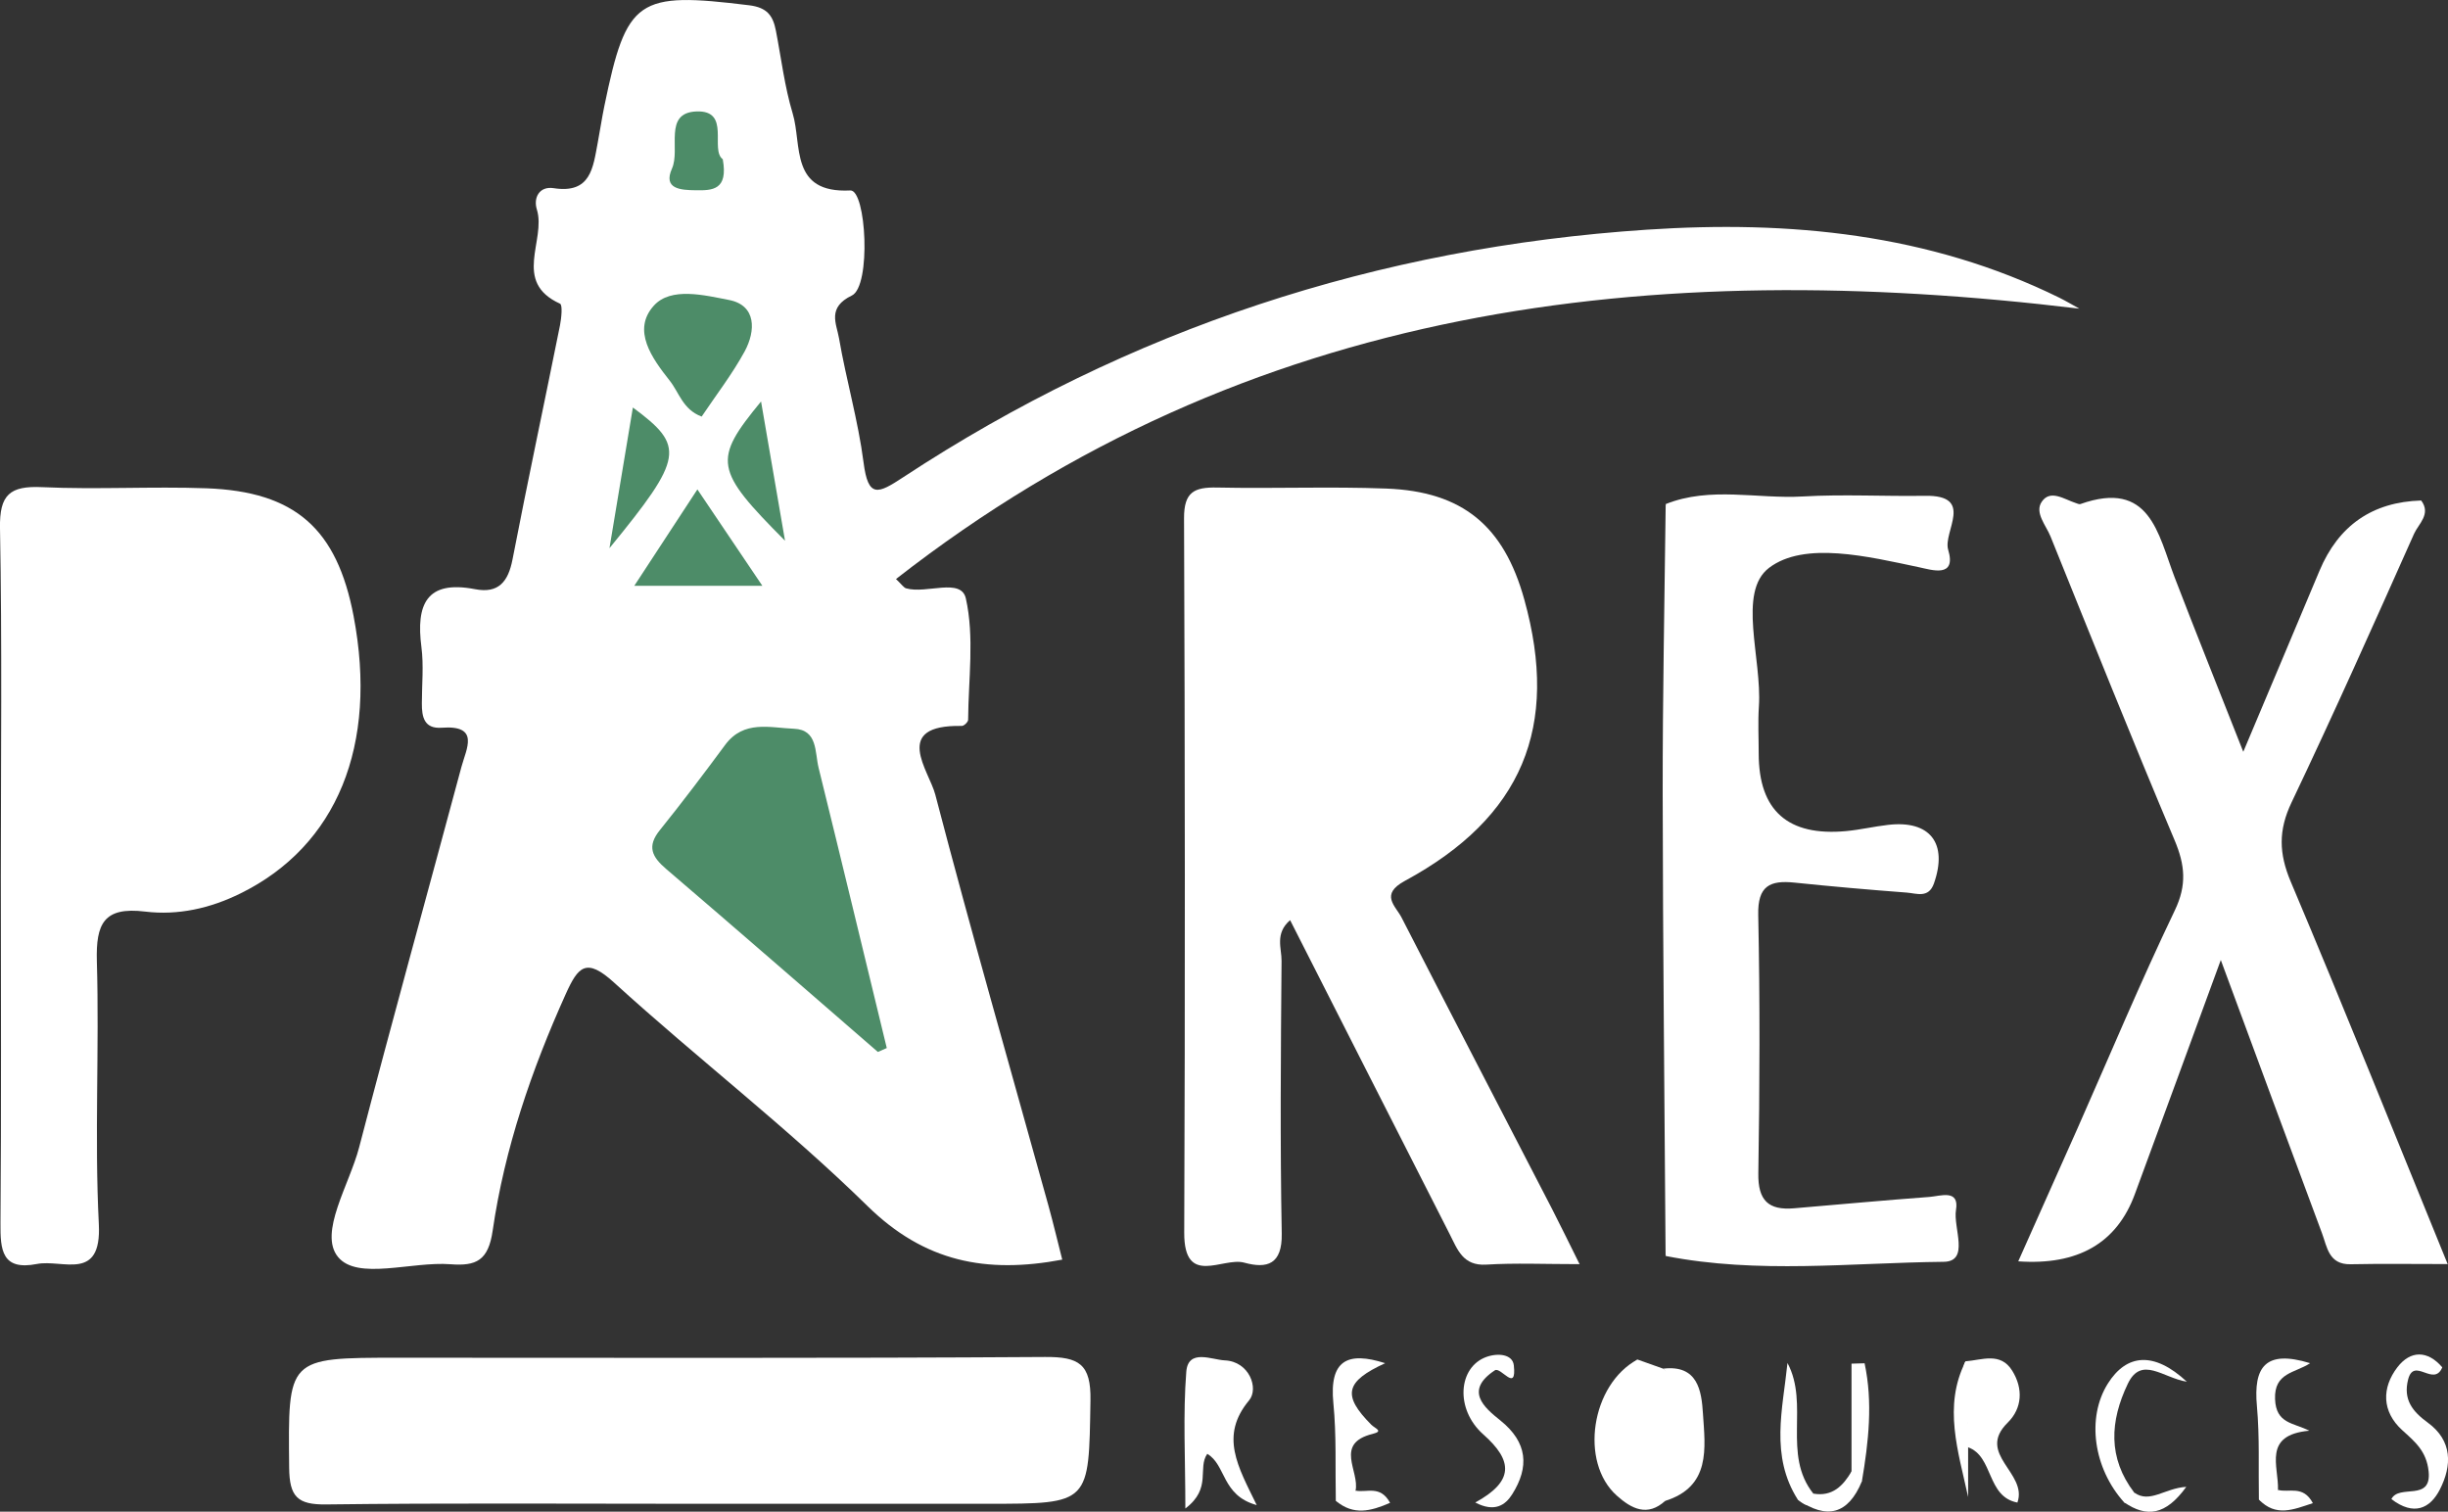 <?xml version="1.0" encoding="UTF-8"?><svg id="Capa_2" xmlns="http://www.w3.org/2000/svg" viewBox="0 0 260.32 160.74"><rect x="0" y="0" width="260.32" height="160.74" fill="#333333" stroke="none"/><defs><style>.cls-1{fill:#fff;}.cls-2{fill:#4d8c68;}</style></defs><g id="Capa_1-2"><g><path class="cls-1" d="M221.11,32.82c-45.44-5.49-88.25-.59-125.83,28.75,.65,.62,.83,.92,1.08,.99,2.16,.62,5.85-1.17,6.35,1.08,.92,4.11,.27,8.58,.24,12.9,0,.23-.44,.66-.68,.65-7.51-.14-3.47,4.75-2.81,7.31,3.82,14.63,8,29.16,12.04,43.73,.52,1.89,.97,3.79,1.46,5.71-8.13,1.53-14.67,.22-20.71-5.7-8.54-8.37-18.1-15.7-26.96-23.77-2.96-2.69-3.81-1.69-5.13,1.23-3.64,8.08-6.5,16.41-7.77,25.16-.46,3.19-1.76,3.78-4.48,3.57-4.13-.32-9.91,1.75-11.97-.78-2.08-2.55,1.22-7.69,2.25-11.65,3.52-13.51,7.26-26.97,10.88-40.46,.52-1.93,1.99-4.46-2.09-4.16-1.88,.14-2.13-1.15-2.12-2.61,0-2,.21-4.02-.05-5.99-.57-4.46,.49-7.14,5.71-6.13,2.49,.48,3.52-.79,3.98-3.16,1.61-8.31,3.38-16.6,5.05-24.9,.15-.77,.29-2.17,0-2.3-5.1-2.32-1.45-6.74-2.46-10.01-.39-1.25,.26-2.51,1.79-2.27,3.96,.61,4.18-2.19,4.68-4.82,.25-1.31,.44-2.63,.71-3.93C66.63-.18,67.78-.9,79.66,.56c1.95,.24,2.54,1.13,2.85,2.71,.57,2.93,.92,5.93,1.78,8.78,1.02,3.36-.33,8.53,6.13,8.2,1.7-.09,2.24,10.17,.17,11.17-2.66,1.28-1.64,2.99-1.37,4.54,.76,4.42,2.04,8.77,2.61,13.21,.49,3.82,1.52,3.35,4.21,1.58,24.02-15.79,50.49-24.44,79.12-26.33,15.12-1,29.96,.41,43.84,7.24,.72,.36,1.41,.77,2.12,1.16Z"/><path class="cls-1" d="M167.99,134.42c-3.73,0-6.85-.14-9.95,.05-2.47,.15-3.05-1.61-3.86-3.2-5.65-11.08-11.27-22.18-16.99-33.43-1.65,1.43-.89,3.01-.91,4.34-.08,9.66-.16,19.33,.02,28.99,.06,3.28-1.56,3.76-3.99,3.09-2.28-.63-6.4,2.63-6.38-3.18,.1-25.32,.08-50.65-.02-75.97-.01-2.81,1.09-3.32,3.53-3.27,5.99,.13,12-.12,17.99,.11,8.11,.31,12.49,3.98,14.66,11.79,3.77,13.55-.2,23.16-12.69,29.92-2.7,1.46-1,2.65-.35,3.92,5.31,10.36,10.68,20.68,16.02,31.02,.9,1.75,1.76,3.53,2.91,5.84Z"/><path class="cls-1" d="M260.32,134.41c-3.83,0-7.09-.05-10.35,.02-2.34,.05-2.5-1.83-3.05-3.3-3.48-9.33-6.92-18.67-10.76-29.05-3.25,8.87-6.19,16.9-9.15,24.92q-2.88,7.79-12.39,7.12c2.16-4.84,4.23-9.47,6.29-14.11,3.43-7.75,6.7-15.57,10.36-23.21,1.3-2.71,1.08-4.83-.02-7.45-4.52-10.71-8.84-21.51-13.19-32.29-.48-1.2-1.73-2.55-.94-3.71,.92-1.35,2.4-.25,3.62,.14,.16,.05,.35,.15,.48,.11,7.41-2.63,8.25,3.14,10.03,7.79,2.26,5.89,4.62,11.74,7.3,18.55,2.92-6.94,5.52-13.08,8.1-19.24q3.04-7.25,10.82-7.48c1.08,1.44-.29,2.49-.76,3.54-4.26,9.56-8.53,19.12-13.03,28.57-1.41,2.96-1.35,5.42-.08,8.43,5.62,13.29,10.98,26.68,16.7,40.69Z"/><path class="cls-1" d="M.09,93.11c0-12.31,.14-24.63-.09-36.94-.07-3.59,1.06-4.53,4.49-4.37,5.81,.27,11.65-.09,17.47,.12,9.45,.35,13.87,4.31,15.64,13.58,2.62,13.77-1.78,24.44-12.01,29.49-3.25,1.61-6.68,2.36-10.15,1.94-4.42-.54-5.25,1.3-5.14,5.29,.27,9.31-.26,18.65,.21,27.95,.31,6.17-3.86,3.7-6.58,4.23-3.73,.73-3.9-1.48-3.88-4.33,.1-12.31,.04-24.63,.04-36.94Z"/><path class="cls-1" d="M73.11,159.9c-12.81,0-25.62-.09-38.42,.07-3.06,.04-3.91-.82-3.94-3.9-.12-11.7-.24-11.7,11.52-11.7,22.95,0,45.91,.07,68.86-.08,3.6-.02,4.9,.73,4.83,4.63-.18,10.97,.02,10.98-10.92,10.98-10.65,0-21.29,0-31.94,0Z"/><path class="cls-1" d="M177.13,53.6c4.76-1.9,9.72-.53,14.58-.81,4.32-.25,8.66,0,12.99-.07,5.35-.09,1.89,3.82,2.47,5.74,.91,3.03-1.75,2.14-3.08,1.86-5.44-1.15-12.21-2.8-15.97,.06-3.39,2.58-.74,9.66-1.08,14.74-.11,1.66-.02,3.33-.02,5q0,9.12,9.31,8.25c1.49-.14,2.96-.49,4.45-.66,4.47-.52,6.38,1.96,4.87,6.24-.57,1.6-1.85,1.04-2.89,.96-3.98-.3-7.96-.65-11.93-1.06-2.6-.27-3.93,.33-3.86,3.43,.19,9.16,.16,18.32,.01,27.48-.05,2.9,1.09,3.95,3.79,3.72,4.81-.41,9.61-.85,14.42-1.21,1.16-.09,3.18-.85,2.81,1.38-.32,1.9,1.5,5.49-1.31,5.52-9.84,.1-19.75,1.31-29.56-.62,.66-1.07,.44-2.25,.44-3.4,.01-24.38,.01-48.77,0-73.15,0-1.15,.21-2.33-.43-3.4Z"/><path class="cls-1" d="M174.13,144.56c.92,.33,1.84,.65,2.75,.98,4.48,3.61,4.54,9.26,.14,14.09l.09-.07c-3.11,1.46-5.16-.6-5.59-2.88-.79-4.2-1.78-8.86,2.61-12.12Z"/><path class="cls-1" d="M177.13,53.6c1.34,1.17,.9,2.76,.91,4.19,.02,23.86,.02,47.72,0,71.57,0,1.44,.43,3.02-.92,4.19-.11-16.39-.29-32.79-.31-49.18-.01-10.26,.2-20.52,.32-30.78Z"/><path class="cls-1" d="M133.64,160.04c-3.75-1.03-3.24-4.27-5.26-5.45-1.07,1.53,.52,3.66-2.33,5.81,0-5.38-.26-9.99,.1-14.55,.2-2.47,2.73-1.26,4.08-1.2,2.63,.11,3.65,2.99,2.6,4.25-3.15,3.78-1.2,7.02,.81,11.14Z"/><path class="cls-1" d="M259.71,145.4c-.91,2.14-3-1.16-3.63,1.28-.55,2.15,.48,3.42,2.09,4.59,2.63,1.92,2.59,4.56,1.28,7.12-1.03,2.01-2.76,2.84-5.15,1.01,.82-1.64,4.29,.33,3.96-2.94-.22-2.15-1.44-3.15-2.8-4.38-2.2-2-2.19-4.52-.52-6.7,1.39-1.81,3.22-1.81,4.77,.01Z"/><path class="cls-1" d="M156.87,159.77c4.15-2.27,4.03-4.44,.86-7.25-3.03-2.69-2.66-7.15,.32-8.23,1.24-.45,2.8-.3,2.93,.89,.32,2.97-1.38,.11-2.02,.53-3.23,2.14-1.18,3.92,.59,5.33,2.91,2.34,3.09,4.95,1.25,7.86-.71,1.12-1.84,1.95-3.93,.86Z"/><path class="cls-1" d="M240.21,159.45c-.06-3.31,.09-6.65-.21-9.94-.38-4.14,.88-6.03,5.66-4.56-1.6,1.06-3.84,.98-3.73,3.82,.1,2.62,1.92,2.49,3.64,3.36-4.99,.45-3.24,3.79-3.33,6.29-.02,1.65-.68,2.01-2.03,1.03Z"/><path class="cls-1" d="M142.05,159.59c-.07-3.46,.08-6.95-.26-10.39-.45-4.57,1.51-5.53,5.51-4.25-4.25,1.95-4.59,3.41-1.48,6.54,.42,.42,1.35,.68,.14,.98-4.11,1.02-1.36,3.98-1.81,6.03,.06,1.83-.88,1.72-2.1,1.09Z"/><path class="cls-1" d="M209.01,144.75c1.75-.13,3.72-1.02,4.97,1,1.18,1.9,1.07,3.99-.48,5.52-3.41,3.36,2.16,5.33,1.03,8.5-3.3-.63-2.52-4.91-5.25-5.88-.79-.39-.68-1.13-.68-1.81,1.31-1.94,4.55-3.72,.48-6.09-.32-.39-.33-.8-.08-1.23Z"/><path class="cls-1" d="M225.88,159.75c-3.27-3.63-4.01-8.99-1.74-12.62,1.99-3.17,4.9-3.47,8.41-.21-2.52-.39-4.83-2.81-6.28,.22-1.9,3.97-2.14,7.88,.69,11.58,.18,.91,0,1.44-1.09,1.03Z"/><path class="cls-1" d="M174.13,144.56c-1.71,3.25-2.88,6.6-2.2,10.36,.53,2.92,1.82,4.92,5.18,4.64-1.92,1.78-3.64,.85-5.17-.52-4.01-3.56-2.73-11.83,2.19-14.48Z"/><path class="cls-1" d="M191.18,159.46c-2.97-4.67-1.6-9.62-1.1-14.53,2.35,4.39-.58,9.72,2.75,13.89,.02,1.68-.72,1.41-1.65,.64Z"/><path class="cls-1" d="M177.02,159.62c2.36-4.72,3.64-9.43-.14-14.09,3.66-.43,4.06,2.36,4.21,4.76,.24,3.68,.88,7.8-4.07,9.32Z"/><path class="cls-1" d="M196.89,156.45v-11.45l1.39-.04c.89,4.14,.43,8.35-.29,12.57-.94,.23-1.41-.02-1.1-1.07Z"/><path class="cls-1" d="M209.01,144.75c.06,.34,.13,.68,.19,1.02,1.39,1.85,1.4,3.7,.04,5.57,.02,.85,.03,1.7,.05,2.55,0,1.76,0,3.53,0,5.29-1.04-4.83-2.69-9.65-.27-14.42Z"/><path class="cls-1" d="M196.89,156.45c.37,.36,.73,.72,1.1,1.07-1.45,3.51-3.74,4.09-6.8,1.94,.55-.22,1.1-.43,1.65-.64,2.01,.34,3.15-.82,4.06-2.37Z"/><path class="cls-1" d="M225.88,159.75c.36-.34,.72-.69,1.09-1.03,1.66,1.17,3.23-.49,5.52-.62-2.2,3.04-4.22,3.28-6.6,1.65Z"/><path class="cls-1" d="M142.05,159.59c.89,.01,1.72-.11,2.1-1.09,1.16,.25,2.63-.63,3.67,1.3-2.06,.89-3.88,1.37-5.76-.21Z"/><path class="cls-1" d="M240.21,159.45c.88,.06,1.72,.04,2.03-1.03,1.15,.34,2.67-.55,3.71,1.41-2.09,.69-3.92,1.5-5.74-.38Z"/><path class="cls-2" d="M93.36,111.86c-7.5-6.49-14.97-13.01-22.52-19.46-1.51-1.29-2.07-2.39-.68-4.12,2.39-2.97,4.69-6.01,6.95-9.07,1.98-2.68,4.79-1.82,7.32-1.72,2.54,.1,2.21,2.5,2.62,4.15,2.45,9.93,4.84,19.87,7.25,29.8-.32,.14-.64,.28-.95,.42Z"/><path class="cls-2" d="M74.6,44.29c-1.99-.75-2.38-2.55-3.38-3.81-1.89-2.39-4.04-5.36-1.7-7.97,1.82-2.04,5.42-1.11,8.02-.61,2.9,.57,2.84,3.27,1.64,5.48-1.33,2.43-3.04,4.64-4.57,6.92Z"/><path class="cls-2" d="M67.45,62.29c2.37-3.61,4.32-6.59,6.71-10.25,2.41,3.57,4.46,6.62,6.91,10.25h-13.62Z"/><path class="cls-2" d="M64.81,58.29c.97-5.82,1.72-10.37,2.49-14.96,5.56,4.12,5.43,5.28-2.49,14.96Z"/><path class="cls-2" d="M83.48,57.5c-7.52-7.56-7.7-8.55-2.55-14.81,.87,5.06,1.65,9.59,2.55,14.81Z"/><path class="cls-2" d="M76.86,16.94c.59,3.28-1.11,3.32-2.89,3.29-1.57-.02-3.49-.12-2.51-2.31,.92-2.06-.95-5.93,2.59-6.07,3.72-.15,1.4,4.09,2.82,5.09Z"/><path class="cls-1" d="M136.24,73.29c0-4.65,.08-9.3-.03-13.94-.06-2.18,.69-2.76,2.88-2.75,5.57,.03,9.55,2.35,11.9,7.39,4.57,9.79,.25,22.81-8.56,25.9-5.15,1.8-6.16,1.13-6.17-4.15-.01-4.15,0-8.3,0-12.45Z"/><path class="cls-1" d="M10.38,73.59c0-4.66,.11-9.32-.05-13.98-.08-2.43,.78-3.03,3.15-3.08,7.92-.15,10.74,1.8,12.76,9.54,1.86,7.12,.64,13.84-2.94,20.17-1.16,2.06-2.77,3.71-5.08,4.57-5.67,2.11-7.85,.67-7.85-5.24,0-3.99,0-7.99,0-11.98Z"/><path class="cls-1" d="M128.43,151.73c-.45-2.29-1.2-4.3,.41-5.96,.58-.61,1.49,.35,1.79,1.11,.84,2.1,.3,3.67-2.2,4.85Z"/><path class="cls-1" d="M209.23,151.34c-.01-1.86-.03-3.71-.04-5.57,2.25-.74,3.55,.27,3.54,2.44,0,2.04-.7,3.92-3.5,3.13Z"/></g></g></svg>